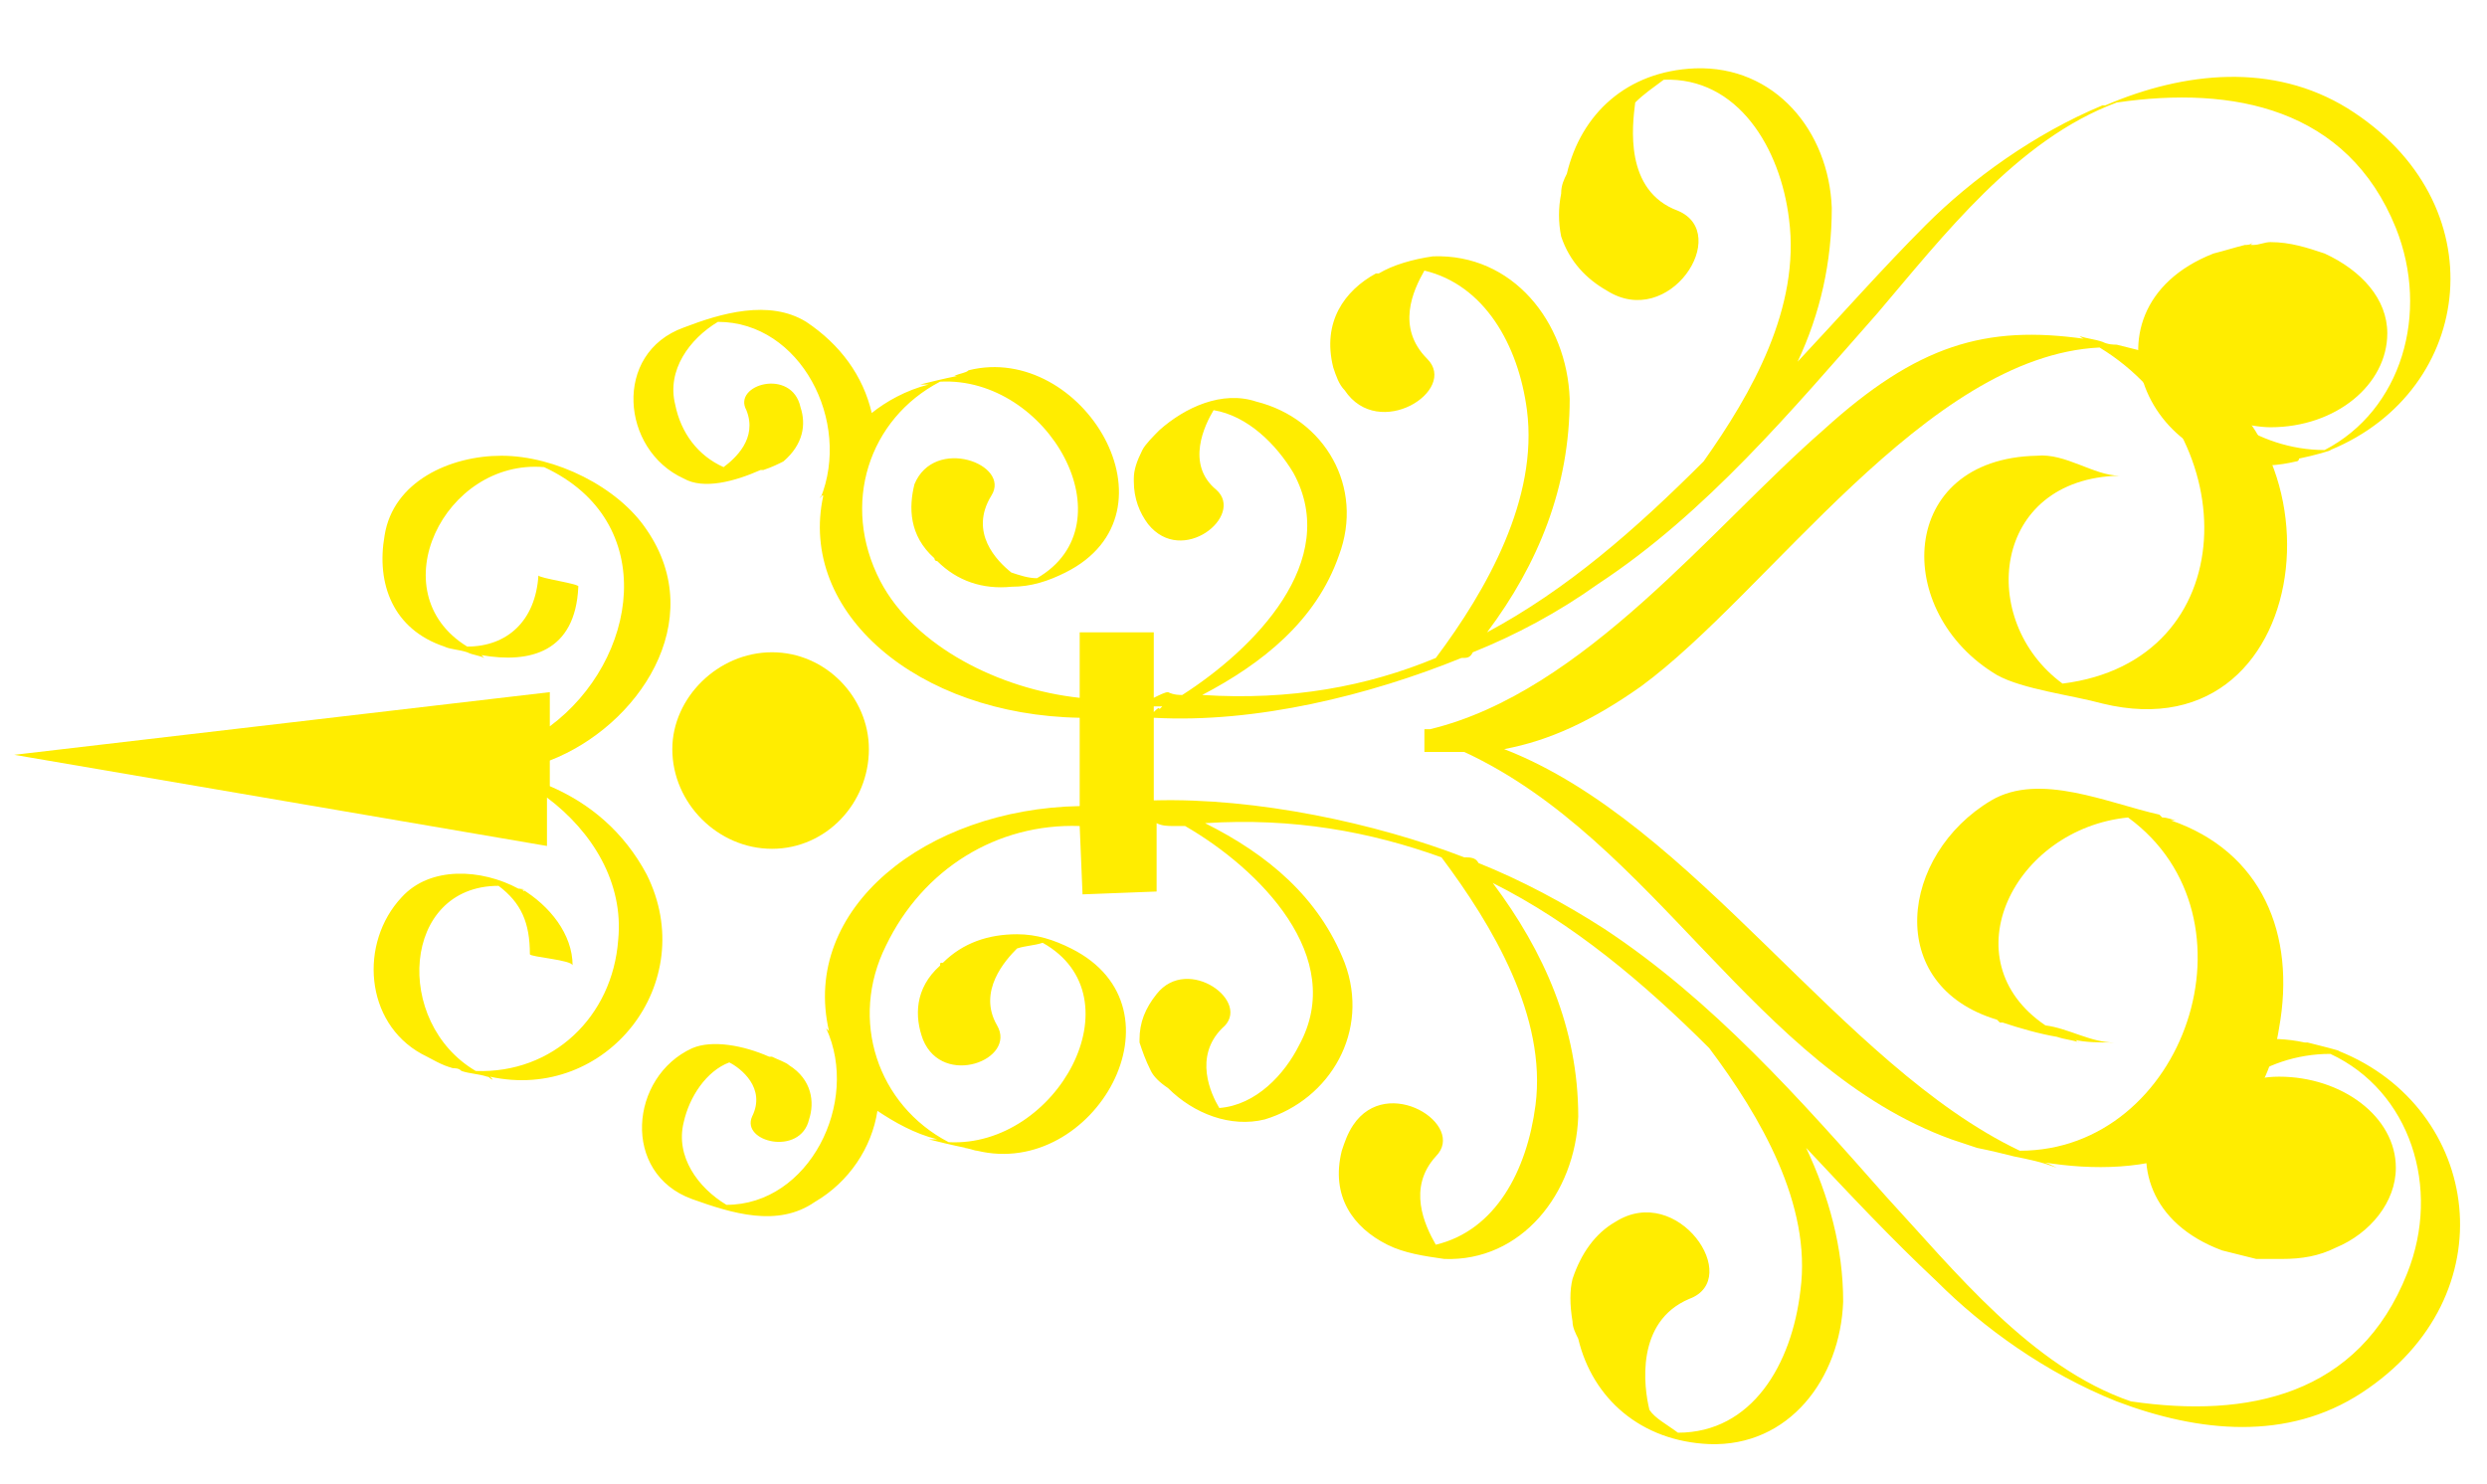 <?xml version="1.0" encoding="UTF-8"?>
<!DOCTYPE svg PUBLIC "-//W3C//DTD SVG 1.1//EN" "http://www.w3.org/Graphics/SVG/1.1/DTD/svg11.dtd">
<!-- Creator: CorelDRAW X7 -->
<svg xmlns="http://www.w3.org/2000/svg" xml:space="preserve" width="0.873in" height="0.521in" version="1.1" style="shape-rendering:geometricPrecision; text-rendering:geometricPrecision; image-rendering:optimizeQuality; fill-rule:evenodd; clip-rule:evenodd"
viewBox="0 0 873 521"
 xmlns:xlink="http://www.w3.org/1999/xlink">
 <defs>
  <style type="text/css">
   <![CDATA[
    .fil0 {fill:#FFED00}
   ]]>
  </style>
 </defs>
 <g id="Слой_x0020_1">
  <g id="_1117666304">
   <path class="fil0" d="M405 248l0 2c1,-1 2,-2 2,-1 1,-1 1,-1 1,-1 -1,0 -2,0 -3,0zm413 -90c1,0 -6,2 -11,3 0,1 -1,1 -1,1 -50,12 -80,-53 -29,-73 4,-1 7,-2 11,-3 1,0 2,0 3,-1 0,0 -1,1 -1,1 0,0 1,0 1,0 2,0 4,-1 6,-1 7,0 13,2 19,4 0,0 0,0 0,0 0,0 0,0 0,0 13,6 22,16 22,28 0,18 -18,33 -41,33 -4,0 -9,-1 -13,-2 9,6 20,10 32,10 27,-14 37,-48 25,-78 -17,-42 -57,-50 -98,-44 -35,13 -61,47 -84,74 -30,34 -60,70 -98,95 -14,10 -29,18 -44,24 0,0 0,0 0,0 -1,2 -2,2 -4,2 -32,13 -72,23 -108,21l0 29c36,-1 78,8 109,20 2,0 4,0 5,2 0,0 0,0 0,0 15,6 30,14 44,23 38,25 69,60 99,94 24,26 51,60 86,72 41,6 80,-2 97,-45 12,-30 1,-64 -27,-77 -12,0 -23,4 -31,10 4,-1 8,-2 13,-2 22,0 41,14 41,32 0,12 -9,23 -21,28 0,0 0,0 0,0 0,0 0,0 0,0 -6,3 -12,4 -19,4 -2,0 -4,0 -7,0 0,0 0,0 0,0 0,0 1,0 1,0 -1,0 -2,0 -3,0 -4,-1 -8,-2 -12,-3 -51,-19 -22,-84 29,-73 0,0 0,0 1,0 4,1 12,3 11,3 50,20 60,86 8,120 -26,17 -57,14 -86,3 0,0 0,0 -1,0 1,0 1,0 1,0 -25,-10 -47,-26 -63,-42 -16,-15 -31,-31 -46,-47 8,17 13,35 13,54 -1,27 -19,51 -47,50 -24,-1 -41,-16 -46,-37 -1,-2 -2,-4 -2,-6 -1,-6 -1,-11 0,-15 0,0 0,0 0,0l0 0c3,-9 8,-16 15,-20 22,-14 45,20 26,27 -19,8 -16,31 -14,39 2,3 6,5 10,8 26,0 40,-24 43,-50 4,-30 -14,-61 -32,-85 -23,-23 -48,-44 -76,-58 18,24 30,51 30,82 -1,27 -20,51 -47,50 -7,-1 -14,-2 -20,-5 0,0 -1,0 -1,0 0,0 1,0 1,0 -12,-6 -20,-17 -16,-33 0,0 0,0 0,0 1,-3 2,-6 4,-9 12,-18 40,0 29,11 -10,11 -4,24 0,31 21,-5 32,-26 35,-49 4,-31 -15,-63 -33,-87 -25,-9 -52,-14 -83,-12 22,11 40,26 49,49 9,24 -5,48 -28,55 -12,3 -25,-2 -34,-11 -3,-2 -5,-4 -6,-6 -2,-4 -3,-7 -4,-10 0,-1 0,-1 0,-1 0,0 0,0 0,0 0,-6 2,-11 6,-16 11,-14 34,3 23,12 -10,10 -4,23 -1,28 13,-1 23,-12 28,-22 17,-31 -14,-62 -40,-77 -1,0 -3,0 -4,0 -2,0 -4,0 -6,-1l0 24 -26 1 -1 -24c-29,-1 -55,15 -68,42 -13,26 -3,56 22,69 38,2 67,-51 33,-70 -3,1 -6,1 -9,2 -4,4 -14,15 -7,27 7,12 -19,22 -26,5 -3,-8 -3,-18 6,-26 0,-1 0,-1 1,-1 7,-7 16,-10 26,-10 0,0 0,0 0,0 0,0 0,0 0,0 7,0 13,2 19,5 42,21 8,81 -33,71 -1,0 -3,-1 -5,-1 0,0 1,0 1,0 -5,-1 -9,-2 -13,-3 1,0 2,0 3,0 -8,-2 -15,-6 -21,-10 -2,13 -10,25 -22,32 -13,9 -29,4 -43,-1 -25,-9 -22,-43 0,-53 7,-3 18,-1 27,3 0,0 0,0 0,0 0,0 0,0 0,0 0,0 0,0 1,0 2,1 5,2 6,3 8,5 9,13 7,19 -3,13 -24,8 -20,-1 5,-10 -4,-17 -8,-19 -8,3 -14,12 -16,21 -3,12 5,23 15,29 29,0 47,-36 35,-62 0,0 1,1 1,1 -10,-43 34,-78 88,-79l0 -31c-57,-1 -99,-37 -90,-78 -1,0 -1,0 -1,1 11,-27 -7,-62 -36,-62 -10,6 -18,17 -15,29 2,10 8,18 17,22 4,-3 12,-10 8,-20 -5,-9 16,-15 19,-1 2,6 1,13 -6,19 -2,1 -4,2 -7,3 0,0 0,0 -1,0 0,0 1,0 1,0 -1,0 -1,0 -1,0 -9,4 -20,7 -27,3 -22,-10 -25,-44 0,-53 13,-5 30,-10 43,-2 12,8 20,19 23,32 5,-4 12,-8 20,-10 -1,0 -2,0 -3,0 4,-1 8,-2 13,-3 -1,0 -1,0 -1,0 2,-1 4,-1 5,-2 40,-10 76,50 34,71 -6,3 -12,5 -19,5 0,0 0,1 0,1 0,0 0,-1 0,-1 -10,1 -19,-2 -26,-9 -1,0 -1,-1 -1,-1 -9,-8 -9,-18 -7,-26 7,-17 34,-7 27,4 -8,13 2,23 7,27 3,1 6,2 9,2 33,-19 4,-71 -34,-69 -25,13 -35,43 -21,70 12,23 42,38 70,41l0 -23 26 0 0 23c2,-1 4,-2 5,-2 2,1 4,1 5,1 25,-16 56,-47 39,-78 -6,-10 -16,-20 -28,-22 -3,5 -10,19 1,28 10,9 -12,27 -24,12 -3,-4 -5,-9 -5,-15 0,0 0,0 0,0 0,0 0,-1 0,-1 0,-3 1,-6 3,-10 1,-2 4,-5 6,-7 9,-8 22,-14 34,-10 24,6 38,30 29,54 -8,23 -27,38 -48,49 31,2 58,-3 82,-13 18,-24 36,-56 32,-87 -3,-23 -15,-44 -36,-49 -4,7 -10,20 1,31 11,11 -17,29 -29,11 -2,-2 -3,-5 -4,-8 0,0 0,0 0,0 -4,-16 4,-27 15,-33 0,0 0,0 -1,0 1,0 1,0 2,0 5,-3 12,-5 19,-6 28,-1 47,23 48,50 0,31 -11,58 -29,82 28,-15 52,-36 76,-60 17,-24 34,-54 30,-85 -3,-25 -18,-50 -44,-49 -4,3 -7,5 -10,8 -1,8 -4,31 15,38 19,8 -3,42 -25,28 -7,-4 -13,-10 -16,-19l0 0c0,0 0,0 0,0 -1,-5 -1,-10 0,-15 0,-3 1,-5 2,-7 5,-21 21,-36 45,-37 28,-1 47,22 48,49 0,19 -4,37 -12,54 15,-16 30,-33 45,-48 16,-16 38,-32 62,-42 0,0 0,0 0,0 0,0 1,0 1,0 28,-12 59,-15 85,1 53,33 45,99 -6,120z"/>
   <path class="fil0" d="M738 247c-11,-3 -28,-5 -37,-10 -37,-22 -35,-76 14,-77 10,-1 20,7 29,7 -45,1 -50,51 -20,73 64,-8 64,-87 13,-118 -61,3 -116,86 -161,119 -17,12 -32,19 -48,22 67,26 118,111 181,141 58,0 86,-82 38,-117 -40,4 -63,50 -29,73 8,1 16,6 24,6 -5,0 -10,0 -14,-1 1,0 1,1 2,1 -3,-1 -5,-1 -8,-2 -6,-1 -13,-3 -19,-5 -1,0 -1,0 -1,0l-1 -1c0,0 0,0 0,0 -40,-12 -34,-58 -2,-77 17,-10 41,1 59,5 0,0 1,1 1,1 2,0 4,1 5,1 0,0 -1,0 -2,0 32,11 44,40 38,73 -7,45 -47,53 -83,47 1,0 3,1 5,2 -5,-2 -10,-3 -15,-4 -4,-1 -8,-2 -13,-3 0,0 0,0 0,0 0,0 0,0 0,0 -3,-1 -6,-2 -9,-3 -69,-25 -104,-105 -171,-136 -4,0 -8,0 -13,0 0,0 0,0 -1,0l0 -8c1,0 1,0 2,0 54,-13 99,-71 138,-105 33,-30 57,-37 92,-32 -1,0 -2,-1 -2,-1 3,1 5,1 8,2 2,1 4,1 5,1 4,1 8,2 12,3 71,19 61,142 -17,123z"/>
   <path class="fil0" d="M182 312c1,0 1,0 2,1 0,-1 -1,-1 -1,-1 10,6 18,16 18,27 0,-2 -15,-3 -15,-4 0,-11 -3,-18 -11,-24 -34,0 -37,48 -8,65 27,1 48,-19 50,-46 2,-20 -9,-38 -25,-50l0 17 -187 -32 188 -22 0 12c31,-23 39,-72 -2,-91 -35,-3 -58,44 -27,63 14,0 24,-9 25,-25 0,1 15,3 14,4 -1,23 -17,27 -34,24 0,0 0,0 1,1 -2,-1 -4,-1 -6,-2 -3,-1 -6,-1 -8,-2 -18,-6 -24,-22 -21,-39 3,-19 23,-28 41,-28 19,0 41,11 51,26 22,32 -3,69 -34,81l0 9c14,6 26,16 34,31 19,38 -14,80 -55,71 1,1 1,1 1,1 -1,0 -1,-1 -2,-1 0,0 0,0 0,0 -3,-1 -6,-1 -9,-2 -1,-1 -2,-1 -4,-1 1,0 1,0 1,0 -4,-1 -7,-3 -11,-5 -20,-11 -22,-39 -7,-55 10,-11 28,-10 41,-3z"/>
   <path class="fil0" d="M236 263c0,19 16,35 35,35 19,0 34,-16 34,-35 0,-18 -15,-34 -34,-34 -19,0 -35,16 -35,34z"/>
  </g>
 </g>
</svg>
